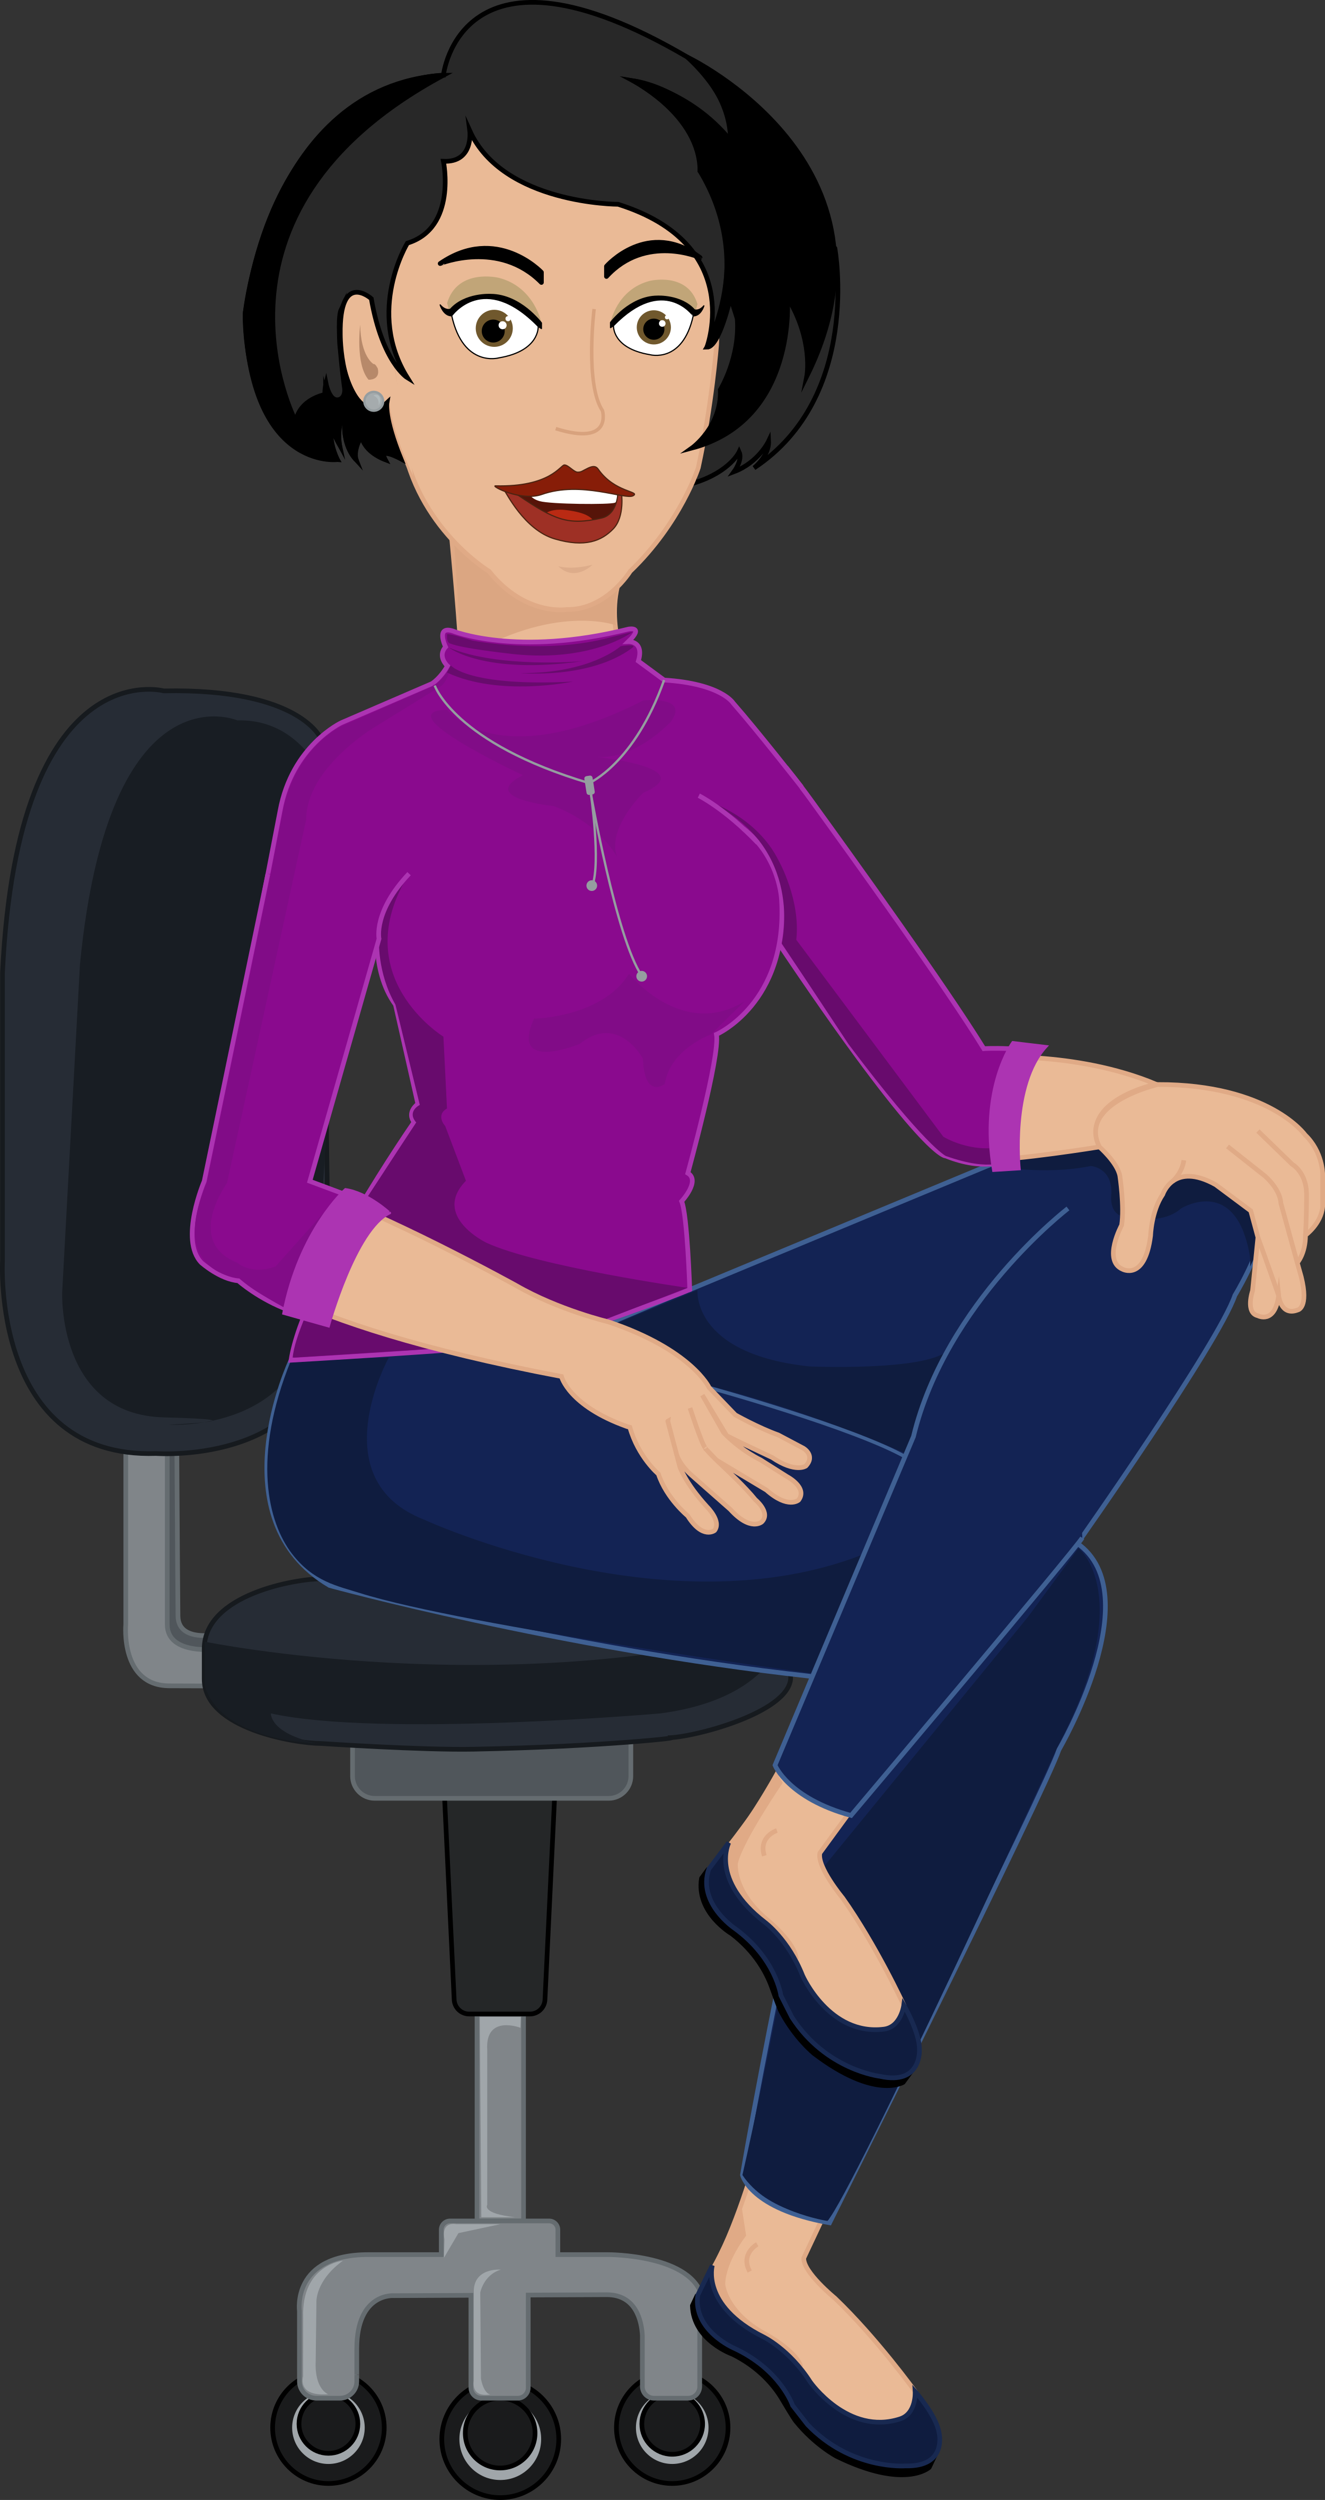 <?xml version="1.0" encoding="utf-8"?>
<!-- Generator: Adobe Illustrator 21.0.2, SVG Export Plug-In . SVG Version: 6.00 Build 0)  -->
<svg version="1.1" id="Capa_1" xmlns="http://www.w3.org/2000/svg" xmlns:xlink="http://www.w3.org/1999/xlink" x="0px" y="0px"
	 viewBox="0 0 283.476 534.512" style="enable-background:new 0 0 283.476 534.512;" xml:space="preserve">
<rect x="0" y="0" width="283.476" height="534.512" fill="#333333" stroke="none"/>
<style type="text/css">
	.st0{fill-rule:evenodd;clip-rule:evenodd;fill:#DDDDDD;}
	.st1{fill:#3B86B1;}
	.st2{opacity:0.25;fill-rule:evenodd;clip-rule:evenodd;fill:#020202;}
	.st3{fill:#FFFFFF;}
	.st4{opacity:0.5;}
	.st5{fill-rule:evenodd;clip-rule:evenodd;fill:#A8A8A8;}
	.st6{fill-rule:evenodd;clip-rule:evenodd;fill:#FFFFFF;}
	.st7{fill-rule:evenodd;clip-rule:evenodd;fill:#3B86B1;}
	.st8{opacity:0.5;fill:#2C6882;}
	.st9{opacity:0.75;fill-rule:evenodd;clip-rule:evenodd;fill:#282828;}
	.st10{opacity:0.5;fill:#FFFFFF;}
	.st11{fill-rule:evenodd;clip-rule:evenodd;fill:none;stroke:#FFFFFF;stroke-miterlimit:10;}
	.st12{fill:none;stroke:#FFFFFF;stroke-miterlimit:10;}
	.st13{fill:#FFFFFF;stroke:#3B86B1;stroke-width:1.714;stroke-miterlimit:10;}
	.st14{fill-rule:evenodd;clip-rule:evenodd;}
	.st15{opacity:0.85;fill:#FFFFFF;}
	.st16{opacity:0.5;fill-rule:evenodd;clip-rule:evenodd;}
	.st17{fill-rule:evenodd;clip-rule:evenodd;fill:#FEFEFE;}
	.st18{fill:#312767;}
	.st19{opacity:0.48;}
	.st20{opacity:0.25;}
	.st21{fill-rule:evenodd;clip-rule:evenodd;fill:#020202;}
	.st22{opacity:0.25;clip-path:url(#XMLID_1539_);}
	.st23{fill:#FFFFFF;stroke:#312767;stroke-miterlimit:10;}
	.st24{fill:#ACABC9;}
	.st25{fill-rule:evenodd;clip-rule:evenodd;fill:#312767;}
	.st26{opacity:0.77;fill:#312767;}
	.st27{opacity:0.25;clip-path:url(#XMLID_1547_);}
	.st28{fill:#54518C;}
	.st29{fill:#FFFFFF;stroke:#FFFFFF;stroke-miterlimit:10;}
	.st30{opacity:0.25;fill-rule:evenodd;clip-rule:evenodd;fill:#FFFFFF;}
	.st31{fill:#D4A800;}
	.st32{fill:#00AEB3;}
	.st33{fill:#38353B;}
	.st34{fill:#FF8400;}
	.st35{fill:#BF3900;}
	.st36{fill:#00AA9C;}
	.st37{opacity:0.25;clip-path:url(#XMLID_1553_);}
	.st38{fill:none;stroke:#ACABC9;stroke-width:5;stroke-miterlimit:10;}
	.st39{opacity:0.25;clip-path:url(#XMLID_1576_);}
	.st40{fill:#DDDDDD;}
	.st41{opacity:0.25;clip-path:url(#XMLID_1593_);}
	.st42{fill-rule:evenodd;clip-rule:evenodd;fill:#FFFFFF;stroke:#FFFFFF;stroke-miterlimit:10;}
	.st43{fill:#F79748;}
	.st44{fill:#FF7900;}
	.st45{fill:#DD7105;}
	.st46{fill:#02897C;}
	.st47{fill:#0EAD9A;}
	.st48{fill:#28C6AF;}
	.st49{fill:#4FE0C7;}
	.st50{fill:#D37D00;}
	.st51{fill:#D14600;}
	.st52{fill:#E5B92E;}
	.st53{fill:#DD571B;}
	.st54{fill:#E28A17;}
	.st55{opacity:0.25;clip-path:url(#XMLID_1594_);}
	.st56{opacity:0.77;fill:#FFFFFF;}
	.st57{fill:#50565B;stroke:#656C70;stroke-miterlimit:10;}
	.st58{fill:#808589;stroke:#656C70;stroke-miterlimit:10;}
	.st59{fill:#252728;stroke:#000000;stroke-miterlimit:10;}
	.st60{fill:#1A1B1C;stroke:#000000;stroke-miterlimit:10;}
	.st61{fill:#A0A6AA;}
	.st62{fill:#262C35;stroke:#161A1E;stroke-miterlimit:10;}
	.st63{fill:#181D23;}
	.st64{fill:#EABA96;stroke:#E0AA86;stroke-miterlimit:10;}
	.st65{fill:#E0AA86;}
	.st66{stroke:#000000;stroke-width:0.75;stroke-linecap:square;stroke-linejoin:bevel;stroke-miterlimit:10;}
	.st67{fill:#0F1C3F;stroke:#182951;stroke-miterlimit:10;}
	.st68{fill:#132354;stroke:#3F6093;stroke-miterlimit:10;}
	.st69{fill:#0F1C3F;}
	.st70{fill:none;stroke:#3F6093;stroke-width:0.75;stroke-miterlimit:10;}
	.st71{fill:#DBA682;}
	.st72{fill:none;stroke:#E0AA86;stroke-miterlimit:10;}
	.st73{fill:none;stroke:#E0AA86;stroke-linejoin:bevel;stroke-miterlimit:10;}
	.st74{fill:#8A0A8E;stroke:#AC34B2;stroke-miterlimit:10;}
	.st75{fill:#810C87;}
	.st76{fill:#680B6D;}
	.st77{fill:#AC34B2;stroke:#AC34B2;stroke-width:0.5;stroke-miterlimit:10;}
	.st78{fill:none;stroke:#959DA0;stroke-width:0.5;stroke-miterlimit:10;}
	.st79{fill:#959DA0;stroke:#959DA0;stroke-width:0.5;stroke-miterlimit:10;}
	.st80{fill:none;stroke:#AC34B2;stroke-miterlimit:10;}
	.st81{fill:#282828;stroke:#000000;stroke-miterlimit:10;}
	.st82{fill:#EABA96;stroke:#E0AA86;stroke-width:0.5;stroke-miterlimit:10;}
	.st83{fill:#B7896A;}
	.st84{stroke:#000000;stroke-miterlimit:10;}
	.st85{fill:#C1A578;}
	.st86{stroke:#000000;stroke-width:0.25;stroke-linecap:round;stroke-linejoin:round;stroke-miterlimit:10;}
	.st87{fill:#FFFFFF;stroke:#000000;stroke-width:0.25;stroke-linecap:round;stroke-linejoin:round;stroke-miterlimit:10;}
	.st88{fill:#70582D;}
	.st89{stroke:#000000;stroke-linecap:round;stroke-linejoin:round;stroke-miterlimit:10;}
	.st90{fill:none;stroke:#D8A27D;stroke-width:0.75;stroke-miterlimit:10;}
	.st91{fill:#561409;}
	.st92{fill:#BA2A13;}
	.st93{fill:#9E3025;stroke:#4C2311;stroke-width:0.25;stroke-miterlimit:10;}
	.st94{fill:#871D08;stroke:#4C2311;stroke-width:0.25;stroke-miterlimit:10;}
	.st95{fill:#DDAC8A;}
	.st96{fill:#A5ABAD;stroke:#959DA0;stroke-width:0.5;stroke-miterlimit:10;}
	.st97{fill:#B1BABC;}
	.st98{fill:#FCFCFC;}
	.st99{fill:none;stroke:#153847;stroke-width:5;stroke-miterlimit:10;}
	.st100{fill:#3CA7AF;}
	.st101{fill:#3DAD8D;}
	.st102{fill:#3DAA61;}
	.st103{fill:#67A53F;}
	.st104{fill:#95A340;}
	.st105{opacity:0.25;clip-path:url(#XMLID_1623_);}
	.st106{opacity:0.25;clip-path:url(#XMLID_1631_);}
	.st107{opacity:0.25;clip-path:url(#XMLID_1633_);}
	.st108{clip-path:url(#SVGID_2_);}
	.st109{fill:none;stroke:#3F6093;stroke-miterlimit:10;}
	.st110{fill:none;stroke:#3F6093;stroke-width:0.75;stroke-linecap:round;stroke-linejoin:round;}
	.st111{fill:none;stroke:#3F6093;stroke-width:0.75;stroke-linecap:round;stroke-linejoin:round;stroke-dasharray:0.989,0.989;}
	
		.st112{fill:none;stroke:#3F6093;stroke-width:0.75;stroke-linecap:round;stroke-linejoin:round;stroke-miterlimit:10;stroke-dasharray:1;}
	.st113{fill:#EAEAEA;stroke:#FFFFFF;stroke-width:0.25;stroke-miterlimit:10;}
	.st114{fill:#D8D8D8;}
	.st115{fill:#282828;stroke:#000000;stroke-width:0.75;stroke-miterlimit:10;}
	.st116{opacity:0.33;fill:#FFFFFF;}
	.st117{fill:none;stroke:#000000;stroke-width:1.5;stroke-linecap:round;stroke-linejoin:round;stroke-miterlimit:10;}
	.st118{opacity:0.64;}
	.st119{fill:#1D1D1B;}
	.st120{fill:#C9C9C9;}
</style>
<g>
	<path class="st57" d="M46.65,352.567l1.913-3.52c0,0-10.408,2.908-10.485-3.52
		c-0.076-6.429-0.383-58.163-0.383-58.163l-3.674-0.459l0.383,63.367l1.99,3.903l5.089-0.383L46.65,352.567"/>
	<path class="st58" d="M46.65,352.567c0,0-10.867,1.484-10.867-5.228v-60.436h-8.878v60.436
		c0,0-1.199,13.078,9.337,13.11l10.536,0.032L46.65,352.567z"/>
	<rect x="102.058" y="429.599" class="st58" width="9.949" height="45.264"/>
	<path class="st59" d="M113.378,430.616h-12.997c-1.717,0-3.132-1.349-3.214-3.064l-2.303-48.352h24.031l-2.303,48.352
		C116.51,429.267,115.095,430.616,113.378,430.616z"/>
	<circle class="st60" cx="107.032" cy="521.504" r="12.508"/>
	<circle class="st60" cx="143.819" cy="519.055" r="11.938"/>
	<circle class="st60" cx="70.266" cy="519.055" r="11.938"/>
	<circle class="st61" cx="107.032" cy="521.504" r="8.746"/>
	<circle class="st61" cx="143.819" cy="519.055" r="7.763"/>
	<circle class="st61" cx="70.266" cy="519.055" r="7.763"/>
	<circle class="st60" cx="107.006" cy="520.219" r="7.462"/>
	<circle class="st60" cx="143.819" cy="518.246" r="6.504"/>
	<circle class="st60" cx="70.266" cy="518.246" r="6.297"/>
	<path class="st61" d="M111.344,433.559c0,0-7.575-2.931-7.104,4.722v33.163c0,0-1.276,1.822,5.982,2.62h-7.245
		l-0.332-42.825h8.775L111.344,433.559z"/>
	<path class="st58" d="M150.323,491.546c-1.837-9.592-20.306-9.49-20.306-9.49h-10.663v-5.319
		c0-1.036-0.839-1.875-1.875-1.875h-21.199c-1.036,0-1.875,0.839-1.875,1.875v5.319H78.793
		c-16.429,0-14.732,12.041-14.732,12.041v15.051c0,1.993,1.616,3.609,3.609,3.609h5.052
		c1.993,0,3.609-1.616,3.609-3.609v-1.367c0,0.089,0-1.271,0-5.622c0-12.041,7.972-11.326,7.972-11.326l16.441-0.074
		v19.748c0,1.243,1.008,2.251,2.251,2.251h7.768c1.243,0,2.251-1.008,2.251-2.251v-19.803l16.799-0.075
		c6.278,0,7.44,5.651,7.615,8.681v10.943c0,1.384,1.122,2.506,2.506,2.506h7.258c1.384,0,2.506-1.122,2.506-2.506
		v-18.137c0-0.032-0.008-0.062-0.009-0.093L150.323,491.546z"/>
	<path class="st61" d="M107.167,485.271c0,0-6.027-0.536-5.798,4.974l-0.006,18.827c0,0-0.759,3.612,3.603,2.877
		c0,0-1.378,0.107-2.066-3.336l-0.153-18.444C102.747,490.169,103.475,486.342,107.167,485.271z"/>
	<path class="st61" d="M107.032,475.551h-9.413c0,0-3.291-0.765-2.526,3.214l-0.115,3.98l3.1-5.281L107.032,475.551
		z"/>
	<path class="st61" d="M73.359,483.358c0,0-8.878,0.842-8.495,12.092l-0.012,12.628c0,0-1.442,4.362,5.369,3.826
		c0,0-2.985-0.995-2.679-7.194l0.153-12.551C67.696,492.159,67.466,487.643,73.359,483.358z"/>
	<path class="st62" d="M68.764,158.12c0,0-4.107-10.996-33.722-10.402c0,0-31.245-8.464-34.506,60.216v61.553
		c0,0-2.445,42.471,32.875,41.283c0,0,37.494,2.83,36.951-30.067L68.764,158.12"/>
	<path class="st63" d="M50.8,154.03c0,0-27.442-11.776-33.691,52.138l-3.804,70.095c0,0-1.087,26.192,21.736,26.785
		s1.087,1.559,1.087,1.559s29.887,2.005,31.381-26.804l6.385-97.712C73.895,180.092,70.362,153.51,50.8,154.03z"
		/>
	<path class="st57" d="M130.233,384.5H80.158c-2.603,0-4.733-2.13-4.733-4.733v-11.619
		c0-1.751,1.433-3.183,3.183-3.183h53.174c1.751,0,3.183,1.433,3.183,3.183v11.619
		C134.966,382.37,132.836,384.5,130.233,384.5z"/>
	<path class="st62" d="M142.887,371.546c5.007-0.217-13.574,1.898-41.489,2.449
		c-11.12,0.22-32.745-1.224-32.745-1.224c-5.193,0-24.964-3.061-24.964-13.775v-6.429
		c0-11.735,19.772-15,24.964-15c0,0,21.385-0.353,32.42,0c23.725,0.76,54.782,2.449,54.782,2.449
		c5.193,0,13.293,6.424,13.293,11.326v7.653C168.473,366.342,148.08,371.546,142.887,371.546z"/>
	<path class="st63" d="M43.824,351.009c0,0,63.402,12.973,124.277-2.99s0,0,0,0s-1.374,14.956-26.825,18.323
		c0,0-59.817,5.204-83.322,0c0,0-0.322,4.242,9.89,6.407c10.211,2.165,0,0,0,0s-20.48-0.372-24.02-12.267
		c-3.539-11.895,0,0,0,0V351.009"/>
	<path class="st64" d="M162.221,459.804c0,0-4.038,14.928-9.072,24.218l-2.682,4.676l4.222,6.883l7.44,5.508
		l7.04,6.524c0,0,6.627,6.891,6.859,7.08s10.372,5.925,10.372,5.925l6.875-0.455c0,0,2.203-2.975,2.358-3.304
		c0.155-0.329,0.155-5.537,0.155-5.537s-8.237-11.428-17.202-19.982c0,0-6.753-5.508-6.628-8.537l6.107-12.974"/>
	<path class="st64" d="M162.014,479.85c0,0-3.687,2.036-1.616,5.82"/>
	<path class="st65" d="M159.628,478.014c0,0-4.282,5.373-4.478,10.317c0,0,0.45,5.693,8.653,10.195
		c0,0,7.278,3.849,8.031,7.516l-4.949-1.353l-11.463-5.85l-4.313-5.641l1.291-8.841c0,0,4.506-8.451,6.109-13.604"/>
	<path class="st66" d="M149.095,490.628c0.756,8.548,8.707,11.745,8.707,11.745
		c8.684,4.827,11.775,11.938,11.775,11.938l3.203,4.111c9.333,9.732,20.92,8.809,20.92,8.809
		c3.748,0.102,5.627-1.095,6.543-2.539l0.022,0.045l-1.361,2.89c0,0-5.168,4.939-19.994-2.349
		c0,0-4.593-2.398-8.711-7.485c-0.66-0.816-2.275-3.625-3.164-5.074c-1.532-2.497-4.663-6.416-10.346-9.243
		c0,0-8.487-2.945-8.682-10.537L149.095,490.628z"/>
	<path class="st67" d="M195.787,511.323c0,0,4.479,5.069,5.101,8.721c0,0,1.929,7.435-7.189,7.188
		c0,0-11.587,0.923-20.92-8.809l-3.203-4.111c0,0-2.575-7.659-12.562-12.265c0,0-8.8-3.769-7.73-11.329
		l3.116-6.36c0,0-2.495,8.544,10.829,15.244c0,0,5.614,2.643,10.108,9.68c0,0,8.065,11.554,19.258,7.893
		C196.096,516.029,195.787,511.323,195.787,511.323z"/>
	<path class="st68" d="M62.262,290.832c0,0-16.02,33.878,8.265,48.163c0,0,49.184,13.469,102.653,19.388l6.735,1.633
		c0,0-15.18,70.164-21.074,105.02c0,0,1.655,7.244,18.646,10.22c0,0,46.211-92.588,49.069-101.159
		c0,0,19.413-33.173,3.972-44.082c0,0,30.204-42.857,33.673-53.061c0,0,18.776-30.204-2.449-34.694
		c0,0-13.674-7.551-50.816,7.143l-63.367,26.327C147.568,275.73,90.323,271.444,62.262,290.832"/>
	<path class="st69" d="M230.732,331.036c0,0,12.768,9.888-4.482,42.449c0,0-43.614,95.051-49.226,101.378
		c0,0-13.15-2.038-18.182-9.826c0,0,5.63-24.401,11.808-59.059l49.265-60.247L230.732,331.036z"/>
	<path class="st69" d="M212.976,249.301c0,0,10.306,2.041,20.408,0c0,0,4.592,0.306,4.388,5.918c0,0-0.816,5,3.571,5
		c0,0,7.245,1.837,11.326-1.837c0,0,8.878-5.51,13.163,4.49c0,0,1.924,4.617,1.625,7.921l6.563-13.584
		l-3.941-12.092l-17.996-2.449l-21.762-1.837L212.976,249.301z"/>
	<path class="st69" d="M149.226,275.832c0,0-1.272,13.674,23.994,16.327c0,0,24.299,1.039,29.477-3.307
		c5.177-4.346,0,0,0,0s-4.136,4.633-8.765,21.98c0,0-22.486-10.102-46.313-15.51l-22.398-9.592L149.226,275.832z"/>
	<path class="st69" d="M83.18,290.271c0,0-14.49,26.071,7.551,34.643c0,0,51.747,23.945,93.944,7.432l-9.456,25.645
		c0,0-75.818-10.312-98.161-17.363c-4.865-1.535-10-2.449-14.587-8.422c-5.161-6.72-8.628-20.578-0.209-41.374
		c15.472-38.221,0,0,0,0L83.18,290.271z"/>
	<line class="st70" x1="131.037" y1="282.771" x2="148.228" y2="275.455"/>
	<path class="st70" d="M151.726,296.699c0,0,31.12,8.582,42.206,14.929"/>
	<path class="st64" d="M170.243,371.742c0,0-6.812,13.883-13.527,22.042l-3.525,4.078l2.831,7.562l6.252,6.827
		l5.666,7.748c0,0,5.19,8.029,5.382,8.259s9.05,7.796,9.05,7.796l6.836,0.865c0,0,2.73-2.5,2.945-2.793
		c0.214-0.293,1.209-5.405,1.209-5.405s-5.905-12.79-13.073-22.897c0,0-5.578-6.695-4.877-9.646l8.47-11.57"/>
	<path class="st64" d="M166.215,391.379c0,0-4.008,1.295-2.697,5.404"/>
	<path class="st65" d="M167.455,381.193c0,0-8.461,12.386-9.596,17.202c0,0-0.644,5.675,6.549,11.659
		c0,0,6.41,5.167,6.449,8.911l-4.6-2.273l-10.136-7.93l-3.158-6.361l2.954-8.432c0,0,7.741-10.018,10.297-14.77"/>
	<path class="st66" d="M151.476,399.495c-0.889,8.536,6.305,13.191,6.305,13.191
		c7.604,6.395,9.28,13.965,9.28,13.965l2.359,4.647c7.305,11.334,18.855,12.639,18.855,12.639
		c3.659,0.815,5.732-0.001,6.908-1.244l0.013,0.048l-1.887,2.578c0,0-6.015,3.862-19.178-6.121
		c0,0-4.051-3.23-7.123-9.01c-0.492-0.927-1.541-3.993-2.138-5.585c-1.028-2.743-3.353-7.188-8.392-11.047
		c0,0-7.769-4.51-6.512-12L151.476,399.495z"/>
	<path class="st67" d="M193.362,428.718c0,0,3.429,5.831,3.343,9.534c0,0,0.475,7.666-8.429,5.684
		c0,0-11.55-1.305-18.855-12.639l-2.359-4.647c0,0-1.066-8.01-9.991-14.437c0,0-7.919-5.378-5.426-12.596
		l4.273-5.649c0,0-4.079,7.911,7.722,17.03c0,0,5.007,3.665,8.075,11.431c0,0,5.712,12.88,17.397,11.423
		C192.766,433.397,193.362,428.718,193.362,428.718z"/>
	<path class="st68" d="M228.487,258.383c0,0-26.122,20-33.061,48.776c0,0-25.943,61.484-29.616,70.259
		c0,0,2.808,7.067,16.264,10.746c0,0,48.046-56.924,49.474-59.373"/>
	<path class="st64" d="M96.647,115.279c0,0,1.981,20.644,2.13,28.061c0,0,29.184,15.23,35.182,22.401
		c0,0,2.272-9.296,0.99-20.571c0,0-5.174-9.647-2.872-19.683c2.303-10.036,0,0,0,0L96.647,115.279"/>
	<path class="st71" d="M131.757,133.682c0,0-13.316-4.879-32.981,7.285l-1.632-25.417l35.627,7.516
		C132.772,123.067,131.069,128.891,131.757,133.682z"/>
	<path class="st64" d="M153.946,180.066c0,0,3.43-10.408,17.053-10.561c0,0,33.854,46.864,39.211,56.66
		c0,0,19.494-1.708,37.104,5.636c0,0-16.582,3.52-12.092,13.418c0,0-17.653,2.857-25.306,2.857
		c0,0-7.959,0.306-11.02-6.531L153.946,180.066z"/>
	<path class="st64" d="M235.221,245.22c0,0,3.826,3.342,4.362,6.173c0,0,0.995,6.582,0.383,10.561
		c0,0-4.117,7.577,0.199,9.413c0,0,4.775,2.602,6-7.194c0,0,0.153-5.204,2.602-8.801c0,0,2.296-7.117,11.326-2.066
		l7.5,5.587l1.531,5.663l-1.148,11.403c0,0-1.607,4.745,1.148,5.357c0,0,3.597,1.913,4.439-4.286
		c0,0,0.459,4.439,4.056,3.061c0,0,2.449-0.383,0.765-7.117l-0.842-2.985c0,0,1.76-1.913,1.76-5.893
		c0,0,3.367-2.449,3.674-6.122v-6.964c0,0,0-4.745-3.75-8.342c0,0-7.653-10.827-31.531-10.791
		C247.696,231.878,230.489,235.851,235.221,245.22z"/>
	<path class="st72" d="M250.888,252.56c0,0,2.012-1.75,2.394-4.481"/>
	<path class="st72" d="M269.124,264.556c0,0,3.751,10.414,4.439,12.475"/>
	<path class="st73" d="M277.543,269.99l-3.52-12.781c0,0,0.076-2.602-3.367-5.74l-8.036-6.352"/>
	<path class="st73" d="M269.124,241.827l7.347,7.117c0,0,2.897,1.593,3.054,6.117
		c0.004,0.127,0.007,0.256,0.007,0.388c0,4.821-0.23,8.648-0.23,8.648"/>
	<path class="st74" d="M168.159,164.066c0,0,2.416,2.947,5.199,6.782c9.03,12.443,29.137,40.38,37.129,53.367
		c0,0,1.743-0.145,5.518,0c0,0-4.536,12.875-0.525,23.863c0,0-4.848,2.421-13.125-0.919c0,0-4.656,1.036-36.599-46.677
		l-14.952-23.752"/>
	<path class="st74" d="M171.484,168.271c0,0-9.427-12.031-14.63-17.949c0,0-2.526-4.159-14.771-4.921l-5.513-4.059
		c1.323-4.337-2.127-4.166-2.127-4.166c3.485-3.347,0-2.664,0-2.664c-24.009,5.994-37.652,0.372-37.652,0.372
		c-3.635-1.086-1.46,3.436-1.46,3.436c-1.827,2.045,0.397,4.066,0.397,4.066c-1.472,2.631-3.291,3.771-3.292,3.771
		l-19.358,8.347c0,0-10.612,4.898-13.163,18.878l-2.601,13.464l-0.869,4.496c0,0,8.835,8.85,24.592,5.306
		c0,0-1.939,10.612,3.571,18.163l4.796,21.224c0,0-2.449,1.735-0.816,3.878c0,0-23.776,34.184-26.326,50.918
		c0,0,33.98-1.939,53.572-3.776c0,0,23.163-7.734,31.735-11.327c0,0-0.51-15.918-1.735-18.878
		c0,0,4.082-4.388,1.327-6.02c0,0,6.939-25.079,6.122-29.67c0,0,15.238-6.675,13.922-28.697
		c0,0-0.246-9.099-8.164-15.288"/>
	<path class="st75" d="M114.263,217.794c0,0,14.49-0.204,20.306-9.592c0,0,11.327,14.184,24.724,5.888l-7.173,7.071
		c0,0-8.75,3.112-9.898,10.612c0,0-4.362,3.367-4.668-5.434c0,0-5.281-9.796-13.546-3.138
		C124.008,223.202,108.906,229.478,114.263,217.794z"/>
	<path class="st76" d="M151.689,171.405c0,0,10.248,3.099,14.991,12.78c0,0,4.647,8.326,3.679,16.748l31.463,42.112
		c0,0,5.913,3.661,12.783,2.072l0.875,2.961c0,0-3.202,2.615-13.125-0.919c0,0-4.309-1.957-20.815-23.898
		l-14.279-21.554C167.261,201.707,172.246,181.18,151.689,171.405"/>
	<path class="st76" d="M87.517,186.801c0,0-6.781,6.979-6.429,13.929c0,0-0.459,7.194,3.52,14.082l5.204,21.429
		c0,0-2.832,1.377-0.765,3.75l-10.5,16.027c0,0-15.214,25.529-15.928,34.254l28.265-1.786l27.322-2.041l28.852-11.097
		c0,0-31.99-4.554-43.01-9.643c0,0-11.786-5.665-4.362-13.24l-4.439-11.709c0,0-2.143-2.296,0.383-3.75
		l-0.763-15.355C94.867,221.65,73.895,208.792,87.517,186.801z"/>
	<path class="st64" d="M165.196,311.623c4.974,3.367,7.194,1.837,7.194,1.837c2.143-2.296-0.536-3.826-0.536-3.826
		l-5.357-2.832c-4.286-1.531-9.184-4.286-9.184-4.286l-5.587-5.816c0,0-3.75-8.112-21.582-14.082
		c0,0-10.638-2.526-19.668-7.73c0,0-28.699-15.877-46.454-21.617c0,0,9.141-30.097,15.264-55.275
		c0,0-10.187,2.836-22.024-5.531c0,0-9.843,46.327-11.68,61.429c0,0-6.327,17.143,1.224,15.102
		c7.551-2.041,1.224,0.169,1.224,0.169s11.093,13.607,72.088,25.137c0,0,1.531,6.224,13.929,10.663
		c0,0,0.25,0.103,0.712,0.207c1.783,6.329,6.099,9.972,6.099,9.972c1.76,5.281,6.276,8.954,6.276,8.954
		c3.214,5.128,5.74,3.138,5.74,3.138c1.531-1.99-1.607-5.051-1.607-5.051c-4.745-5.204-5.816-8.571-5.816-8.571
		l-2.577-9.758c0,0-0.004-0.002,0.001-0.005l-0.001,0.005l1.832,6.936c0.634,2.403,3.2,4.581,3.2,4.581
		l8.336,7.347c4.362,4.821,6.735,2.679,6.735,2.679c1.99-1.99-1.378-4.745-1.378-4.745
		c-2.208-2.748-5.898-6.153-8.304-8.459c-1.347-1.291-2.33-2.442-2.33-2.442c-0.011-0.108,0.034,0.161-0.003-0.008
		l0.003,0.008l2.33,2.442l10.676,6.392c4.668,4.133,6.888,2.143,6.888,2.143c1.99-2.679-2.449-4.995-2.449-4.995
		l-5.663-3.576c-3.589-1.822-6.135-4.076-7.278-5.194c-0.442-0.431-0.681-0.699-0.681-0.699l-4.53-7.97
		l5.211,8.668l3.069,1.52L165.196,311.623z"/>
	<path class="st72" d="M147.619,301.036c0,0,2.473,7.583,3.214,8.469"/>
	<path class="st74" d="M57.314,186.846L43.689,252.56c0,0-5.381,12.524-0.588,17.43c0,0,3.984,3.541,7.891,3.855
		c0,0,4.453,3.955,10.843,6.279c0,0,6.711-20.075,13.166-24.311l-8.713-3.253l14.8-51.83
		c0,0-1.241-5.818,6.429-13.929"/>
	<path class="st75" d="M94.174,146.816l-14.289,8.81c0,0-14.371,8.687-14.371,19.543l-16.951,77.793
		c0,0-9.169,12.527,2.236,17.028c0,0,2.814,2.691,8.132,0.804c0,0,10.356-11.596,12.66-14.057
		c0,0-8.981,15.836-9.755,23.387c0,0-8.568-4.502-10.504-6.825c0,0-15.63-0.853-7.067-20.379l13.263-63.895
		l2.856-14.667c0,0,1.404-12.392,12.198-18.83l20.427-8.955c0,0,2.614-2.033,3.437-4.308
		C96.445,142.266,95.901,145.751,94.174,146.816z"/>
	<path class="st75" d="M95.658,151.753c0,0,10.484,14.036,41.964-1.986c0,0,9.978-1.087,5.917,4.515
		c0,0-7.976,8.751-16.764,7.467c0,0,23.513,2.273,10.847,7.755c0,0-8.007,7.717-5.545,13.861
		c0,0-3.596-7.272-13.636-11.02c0,0-16.429-1.62-6.555-6.604C111.886,165.741,82.334,152.044,95.658,151.753z"/>
	<path class="st76" d="M95.658,135.634c0,0-0.181-0.436,5.337,1.307c0,0,15.689,3.146,29.627-0.678l4.719-1.162
		c0,0-9.06,6.97-27.197,4.55c0,0-9.327-1.038-11.699-2.02C96.445,137.632,95.451,137.619,95.658,135.634z"/>
	<path class="st76" d="M96.058,138.466c0,0,7.479,5.881,28.535,2.904C124.592,141.37,106.803,142.968,96.058,138.466z"/>
	<path class="st76" d="M132.772,138.175c0,0-6.437,5.85-21.394,5.736c0,0,14.889,1.379,23.963-5.446
		C135.341,138.466,136.522,137.595,132.772,138.175z"/>
	<path class="st76" d="M96.445,142.266c0,0,3.606,4.623,26.114,3.461c0,0-15.611,3.34-26.93-1.928L96.445,142.266z"/>
	<path class="st77" d="M73.895,254.275c0,0-9.844,8.683-13.27,26.574l9.684,2.732c0,0,5.708-20.739,13.114-24.224
		C83.424,259.358,78.698,254.944,73.895,254.275z"/>
	<path class="st77" d="M216.659,222.836c0,0-7.188,9.732-4.139,27.483l5.605-0.35c0,0-1.902-17.985,5.794-26.262
		L216.659,222.836z"/>
	<path class="st78" d="M93.008,146.574c0,0,4.211,12.295,33.036,20.863c0,0,9.709-4.186,16.038-22.036"/>
	
		<ellipse transform="matrix(0.988 -0.156 0.156 0.988 -28.017 22.107)" class="st79" cx="126.618" cy="189.27" rx="0.895" ry="0.895"/>
	
		<ellipse transform="matrix(0.988 -0.156 0.156 0.988 -30.912 24.014)" class="st79" cx="137.298" cy="208.639" rx="0.895" ry="0.895"/>
	<path class="st79" d="M126.781,169.594l-0.747,0.118c-0.14,0.022-0.272-0.074-0.294-0.214l-0.475-3.006
		c-0.022-0.14,0.074-0.272,0.214-0.294l0.747-0.118c0.14-0.022,0.272,0.074,0.294,0.214l0.475,3.006
		C127.017,169.439,126.921,169.572,126.781,169.594z"/>
	<path class="st78" d="M126.407,169.653c0,0,5.388,30.845,10.89,38.986"/>
	<path class="st78" d="M126.407,169.653c0,0,2.152,14.729,0.337,19.672"/>
	<path class="st80" d="M149.507,170.117c0,0,5.663,2.806,12.628,10.102"/>
	<path class="st81" d="M139.603,10.649l39.017,42.434c0,0,5.803,31.703-17.294,46.97c0,0,3.264-2.571,3.115-5.736
		c0,0-2.14,4.549-7.375,6.527c0,0,1.841-2.516,1.072-4.225c0,0-1.918,4.194-9.453,6.583L139.603,10.649z"/>
	<path id="Cara_3_" class="st64" d="M153.315,73.737c0,0-0.989,12.767-3.916,26.258c0,0-3.798,11.827-14.578,22.162
		c0,0-5.093,8.307-13.549,8.159c0,0-8.948,1.484-16.639-8.159c0,0-15.435-9.33-18.52-28.038l-3.56-26.101
		l2.967-22.558l9.346-17.95l1.78-7.417l17.95,5.044l29.521,11.72l10.21,11.274L153.315,73.737z"/>
	<path id="oreja_der_3_" class="st82" d="M88.646,103.158c0.867,0.764-4.757-8.445-5.647-17.643c0,0-3.013,4.99-6.312,0
		c0,0-7.336-10.883-5.061-19.436c0,0,3.809-10.827,7.146-5.289l3.782,7.228"/>
	<path id="Sobra_oreja_der_3_" class="st83" d="M77.065,69.425c0,0-1.088,8.42,1.78,11.761c0,0,2.571,0.176,1.978-2.396
		c0,0-0.526-1.101-0.906-0.946C79.917,77.844,77.162,76.291,77.065,69.425z"/>
	<path id="cabello_2_" class="st81" d="M156.282,30.033c0,0-9.494-10.978-20.769-12.758c0,0,14.241,7.417,14.241,19.285
		c0,0,11.967,15.132,1.484,37.68c0,0,8.307-21.956-18.988-30.56c0,0-24.626,0-31.746-15.725
		c0,0,0.89,6.824-5.637,6.527c0,0,2.967,14.241-7.714,17.505c0,0-8.901,14.538,0,28.779c0,0-5.34-3.264-7.714-16.912
		c0,0-6.861-6.156-6.639,7.663c0,0-0.074,15.405,7.854,16.295c0,0,0.268,3.337,3.235,6.897
		c0,0-2.967,0.593-1.484,3.56c0,0-4.45-1.484-5.044-5.044c0,0-1.78,2.67-1.187,5.044
		c0,0-3.56-3.264-2.077-10.088c0,0-2.077,1.484-1.484,6.824c0,0-2.967-4.747-2.967-10.681
		c1.906,7.592,0.162,8.649,2.522,13.945c0,0-18.84,2.374-19.73-31.153c0,0,5.044-48.658,42.427-51.032
		c0,0,3.56-32.34,52.218-3.857C147.085,12.231,156.282,19.352,156.282,30.033z"/>
	<path id="mechon_izq_3_" class="st84" d="M147.085,12.231c0,0,48.065,22.846,25.516,68.24c0,0,1.484-7.714-4.154-16.912
		c0,0,2.275,26.208-20.415,32.241c0,0,6.381-4.542,6.075-12.461c0,0,4.251-6.91,3.615-15.218
		c0,0-0.655-2.042-1.44-4.562c0,0-2.374,10.681-5.044,10.681c0,0,10.533-17.802-1.484-37.68
		c0,0,1.632-9.939-14.241-19.285c0,0,12.016,1.929,20.769,12.758C156.282,30.033,157.914,22.319,147.085,12.231z"/>
	<path id="sombra_cabello_der_3_" class="st84" d="M94.867,16.088c0,0-35.01-0.001-42.427,51.032
		c0,0-0.742,29.669,19.73,31.153c0,0-2.939-4.904-2.522-13.945c0,0-5.489,0.89-6.379,5.786
		C63.268,90.114,39.978,45.609,94.867,16.088z"/>
	<path id="sombra_cabello_der_2_3_" class="st84" d="M82.776,86.145c0,0-0.569,3.186,3.016,11.979
		c0,0-4.97-2.72-3.387,0.148c0,0-4.351-1.731-5.044-5.044c0,0-2.324,2.176-1.187,5.044
		c0,0-3.654-4.008-2.077-10.088c0,0-2.67,1.385-1.484,6.824c0,0-4.203-7.763-2.868-13.005
		c0,0,0.482,2.442,1.582,3.214c1.1,0.773,2.818-0.124,2.324-2.621c0,0-1.919-13.797-0.643-16.467
		c0,0-0.924,5.001,0.011,10.166C74.292,83.312,77.992,90.63,82.776,86.145z"/>
	<g id="ojo_der_2_">
		<path id="parpado_der_3_" class="st85" d="M115.833,69.048c0,0-1.434-7.665-9.099-9.643c0,0-8.802-2.176-11.077,5.39
			l0.494,1.802c0,0,3.264-3.879,8.851-3.641C105.004,62.956,113.558,64.548,115.833,69.048z"/>
		<path id="pestaña_der_3_" class="st86" d="M115.141,69.79l0.692,0.457v-1.199c0,0-4.476-6.042-10.829-6.092
			c0,0-5.538-0.337-8.654,3.174c0,0-1.038,0.396-2.176-0.94c0,0,0.692,2.374,2.473,2.324L115.141,69.79z"/>
		<path class="st87" d="M115.141,69.79c0,0,0.396,5.242-8.406,6.725c0,0-7.615,2.165-10.088-9
			C96.647,67.515,103.471,57.823,115.141,69.79z"/>
		<circle class="st88" cx="105.745" cy="70.198" r="3.964"/>
		<circle cx="105.524" cy="70.78" r="2.455"/>
		<circle class="st3" cx="107.527" cy="69.542" r="0.86"/>
		<circle class="st3" cx="108.695" cy="68.134" r="0.551"/>
		<path id="ceja_der_3_" class="st89" d="M115.833,60.395v-2.176c0,0-9.593-10.187-21.659-1.869
			C94.174,56.35,106.734,51.197,115.833,60.395z"/>
	</g>
	<g id="Ojo_izq_3_">
		<path id="parpado_izq_3_" class="st85" d="M130.622,68.945c0,0,1.322-7.065,8.387-8.888c0,0,8.113-2.006,10.21,4.968
			l-0.456,1.661c0,0-3.008-3.575-8.159-3.356C140.604,63.33,132.718,64.797,130.622,68.945z"/>
		<path id="pestaña_izq_3_" class="st86" d="M131.26,69.628l-0.638,0.421v-1.105c0,0,4.126-5.569,9.982-5.615
			c0,0,5.105-0.31,7.977,2.926c0,0,0.957,0.365,2.006-0.866c0,0-0.638,2.188-2.279,2.142L131.26,69.628z"/>
		<path id="cuenca_izq_3_" class="st87" d="M131.26,69.628c0,0-0.365,4.832,7.749,6.199c0,0,7.019,1.996,9.299-8.296
			C148.307,67.532,142.017,58.598,131.26,69.628z"/>
		<circle id="iris_izq_3_" class="st88" cx="139.884" cy="69.994" r="3.654"/>
		<circle id="pupila_izq_3_" cx="139.884" cy="70.384" r="2.263"/>
		<circle id="brillo_1_izq_3_" class="st3" cx="141.686" cy="69.163" r="0.706"/>
		<circle id="brillo_2_izq_3_" class="st3" cx="142.711" cy="67.832" r="0.453"/>
		<path id="ceja_izq_3_" class="st89" d="M129.749,59.115v-2.176c0,0,8.87-10.187,20.027-1.869
			C149.776,55.071,138.162,49.918,129.749,59.115z"/>
	</g>
	<path id="Nariz_3_" class="st90" d="M127.107,66.079c0,0-1.978,16.073,1.78,21.71c0,0,2.275,7.714-9.989,3.857"/>
	<g>
		<path class="st91" d="M130.86,104.335l1.718,0.995c0,0,0.909,3.758-1.212,5.305
			c-2.12,1.548-10.203,2.763-19.092-2.763c-8.889-5.527-1.92-3.316-1.92-3.316s11.92-2.1,12.223-1.99"/>
		<path class="st3" d="M131.666,104.777c0,0,0.995,2.266-0.111,2.708c-1.105,0.442-13.705,0.332-16.082-0.332
			c-2.375-0.663-2.431-2.155-2.431-2.155l14.534-1.271"/>
		<path class="st92" d="M115.808,110.6c0,0,1.138-2.086,5.393-1.532c4.256,0.552,5.561,1.544,6.279,3.091"/>
		<path class="st93" d="M132.218,105.054c0,0,0.05,4.868-3.486,5.697c-7.174,1.681-10.086,0.39-17.781-4.804
			c-1.008-0.681-4.079-2.129-3.132-1.207c0.444,0.433,4.299,8.559,10.859,10.483s10.036,0.397,12.49-2.11
			c2.597-2.653,1.773-7.935,1.773-7.935"/>
		<path class="st94" d="M106.006,103.88c-1.142-0.028,5.466,3.406,9.905,1.837c8.435-2.984,17.9,1.23,19.546,0.276
			c1.646-0.953-3.954-0.668-7.437-5.627c-0.376-0.535-0.864-0.914-2.174-0.291
			c-1.311,0.624-1.39,0.863-2.223,0.885c-0.833,0.021-2.046-1.569-2.879-1.548
			C119.912,99.433,117.728,104.169,106.006,103.88z"/>
	</g>
	<path id="barbilla_3_" class="st95" d="M126.774,120.73c0,0-3.724,3.828-7.365,0.324
		C119.409,121.053,122.116,121.956,126.774,120.73z"/>
	<g>
		
			<ellipse transform="matrix(0.039 -0.999 0.999 0.039 -8.823 162.341)" class="st96" cx="79.962" cy="85.756" rx="2.008" ry="2.008"/>
		<path class="st97" d="M79.885,84.57c0,0,1.404,0.411,1.086,2.159c0,0,0.749-1.09,0.133-2
			C81.104,84.729,80.746,84.146,79.885,84.57z"/>
	</g>
</g>
</svg>
